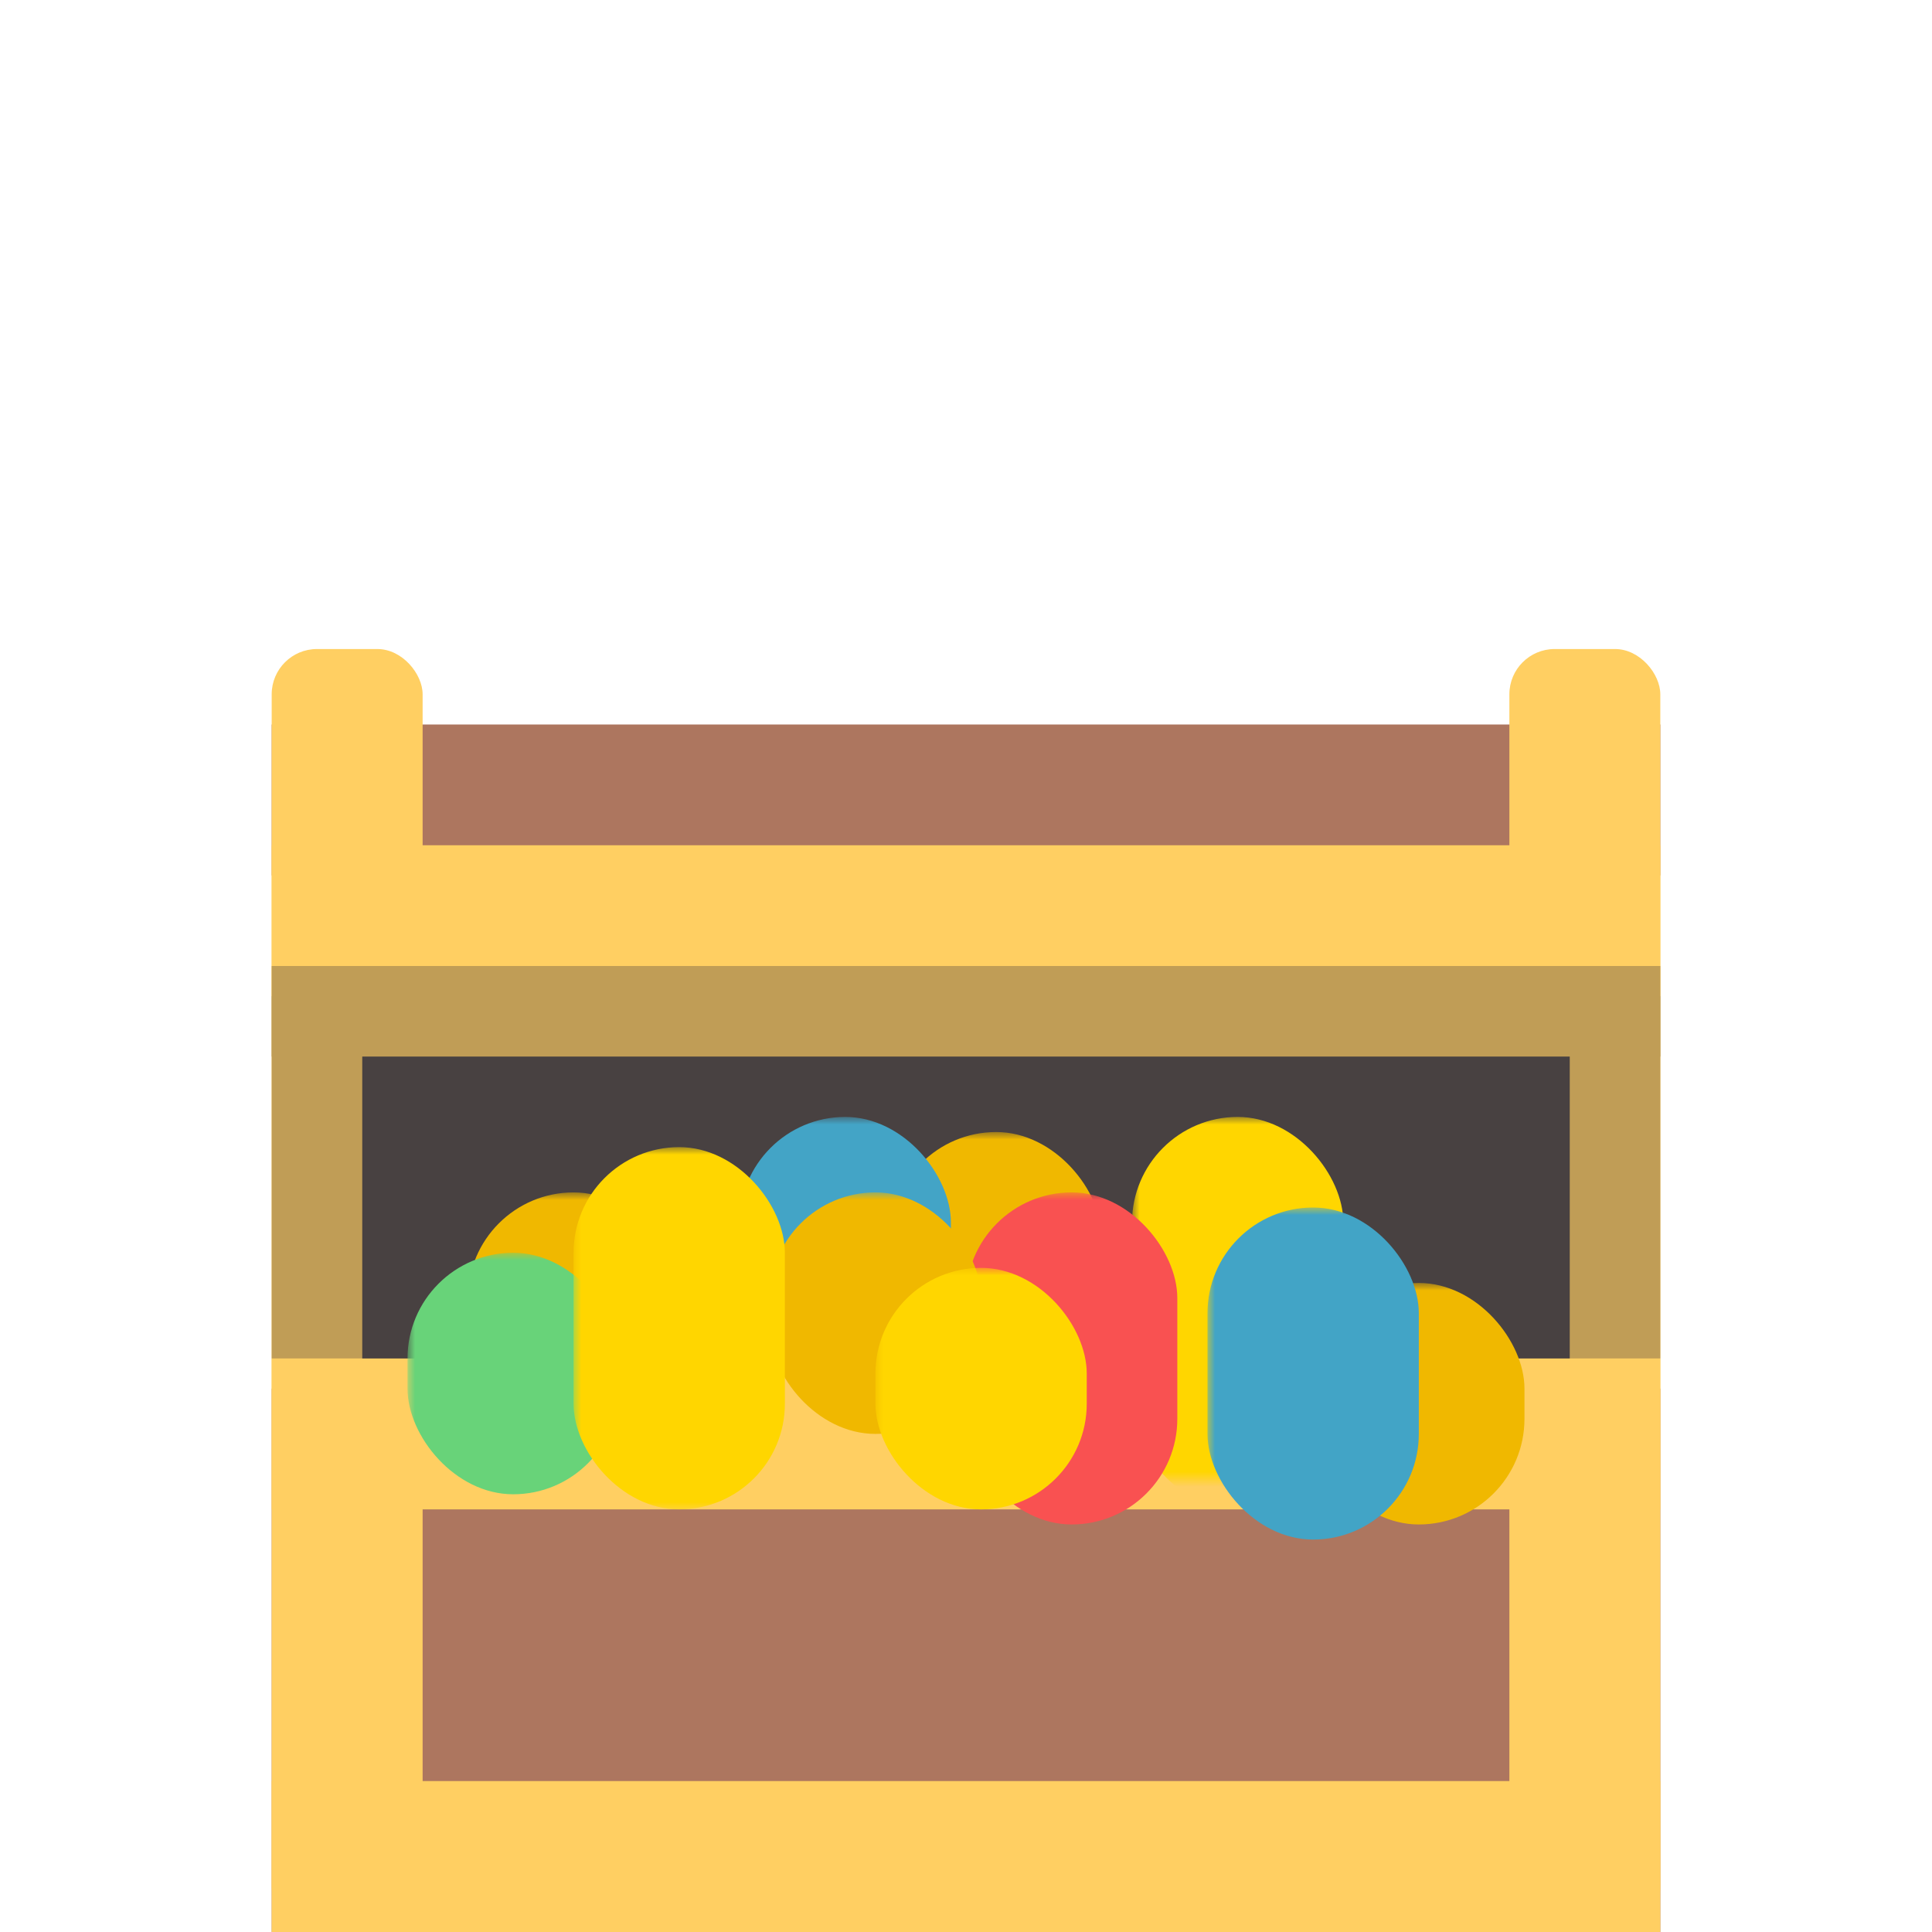 <?xml version="1.0" encoding="UTF-8" standalone="no"?>
<svg width="128px" height="128px" viewBox="0 0 128 128" version="1.1" xmlns="http://www.w3.org/2000/svg" xmlns:xlink="http://www.w3.org/1999/xlink" xmlns:sketch="http://www.bohemiancoding.com/sketch/ns">
    <!-- Generator: Sketch 3.3.3 (12081) - http://www.bohemiancoding.com/sketch -->
    <title></title>
    <desc>Created with Sketch.</desc>
    <defs>
        <rect id="path-1" x="0" y="0" width="92" height="24"></rect>
    </defs>
    <g id="Items" stroke="none" stroke-width="1" fill="none" fill-rule="evenodd" sketch:type="MSPage">
        <g sketch:type="MSArtboardGroup" transform="translate(-640, -128)" id="Items-Chest-02">
            <g sketch:type="MSLayerGroup" transform="translate(640, 128)">
                <rect id="Rectangle-2987" sketch:type="MSShapeGroup" x="0" y="0" width="128" height="128"></rect>
                <rect id="Rectangle-2970" fill="#AD765F" sketch:type="MSShapeGroup" transform="translate(64, 53) scale(1, -1) translate(-64, -53) " x="18" y="48" width="92" height="10"></rect>
                <rect id="Rectangle-2970-Copy" fill="#AD765F" sketch:type="MSShapeGroup" x="18" y="92" width="92" height="36"></rect>
                <rect id="Rectangle-2971" fill="#FFCF62" sketch:type="MSShapeGroup" x="18" y="56" width="92" height="10"></rect>
                <rect id="Rectangle-2971-Copy-4" fill="#FFCF62" sketch:type="MSShapeGroup" x="18" y="90" width="92" height="10"></rect>
                <rect id="Rectangle-2971-Copy-6" fill="#FFCF62" sketch:type="MSShapeGroup" x="18" y="118" width="92" height="10"></rect>
                <rect id="Rectangle-2999" fill="#FFCF62" sketch:type="MSShapeGroup" x="100" y="43" width="10" height="85" rx="3"></rect>
                <rect id="Rectangle-2999-Copy" fill="#FFCF62" sketch:type="MSShapeGroup" x="18" y="43" width="10" height="85" rx="3"></rect>
                <rect id="Rectangle-2970-Copy-3" fill="#C09D56" sketch:type="MSShapeGroup" transform="translate(64, 78) scale(1, -1) translate(-64, -78) " x="18" y="66" width="92" height="24"></rect>
                <rect id="Rectangle-2970-Copy-4" fill="#484141" sketch:type="MSShapeGroup" transform="translate(64, 78) scale(1, -1) translate(-64, -78) " x="24" y="66" width="80" height="24"></rect>
                <rect id="Rectangle-2976" fill="#C09D56" sketch:type="MSShapeGroup" x="18" y="64" width="92" height="6"></rect>
                <g id="Rectangle-3000-+-Rectangle-3000-Copy-Mask" transform="translate(17, 66)">
                    <mask id="mask-2" sketch:name="Mask" fill="white">
                        <use xlink:href="#path-1"></use>
                    </mask>
                    <use id="Mask" sketch:type="MSShapeGroup" xlink:href="#path-1"></use>
                    <rect id="Rectangle-3000-Copy-5" fill="#FFD600" sketch:type="MSShapeGroup" mask="url(#mask-2)" x="58" y="8" width="14" height="26" rx="7"></rect>
                    <rect id="Rectangle-3000-Copy-10" fill="#F0B800" sketch:type="MSShapeGroup" mask="url(#mask-2)" x="42" y="9" width="14" height="16" rx="7"></rect>
                    <rect id="Rectangle-3000-Copy-9" fill="#F0B800" sketch:type="MSShapeGroup" mask="url(#mask-2)" x="70" y="19" width="14" height="16" rx="7"></rect>
                    <rect id="Rectangle-3000-Copy-8" fill="#F0B800" sketch:type="MSShapeGroup" mask="url(#mask-2)" x="14" y="13" width="14" height="16" rx="7"></rect>
                    <rect id="Rectangle-3000" fill="#42A4C6" sketch:type="MSShapeGroup" mask="url(#mask-2)" x="63" y="14" width="14" height="22" rx="7"></rect>
                    <rect id="Rectangle-3000-Copy-7" fill="#43A4C6" sketch:type="MSShapeGroup" mask="url(#mask-2)" x="32" y="8" width="14" height="16" rx="7"></rect>
                    <rect id="Rectangle-3000-Copy" fill="#F95151" sketch:type="MSShapeGroup" mask="url(#mask-2)" x="47" y="13" width="14" height="22" rx="7"></rect>
                    <rect id="Rectangle-3000-Copy-2" fill="#68D379" sketch:type="MSShapeGroup" mask="url(#mask-2)" x="10" y="17" width="14" height="16" rx="7"></rect>
                    <rect id="Rectangle-3000-Copy-4" fill="#F0B800" sketch:type="MSShapeGroup" mask="url(#mask-2)" x="34" y="13" width="14" height="16" rx="7"></rect>
                    <rect id="Rectangle-3000-Copy-3" fill="#FFD600" sketch:type="MSShapeGroup" mask="url(#mask-2)" x="21" y="10" width="14" height="24" rx="7"></rect>
                    <rect id="Rectangle-3000-Copy-6" fill="#FFD600" sketch:type="MSShapeGroup" mask="url(#mask-2)" x="41" y="18" width="14" height="16" rx="7"></rect>
                </g>
            </g>
        </g>
    </g>
</svg>